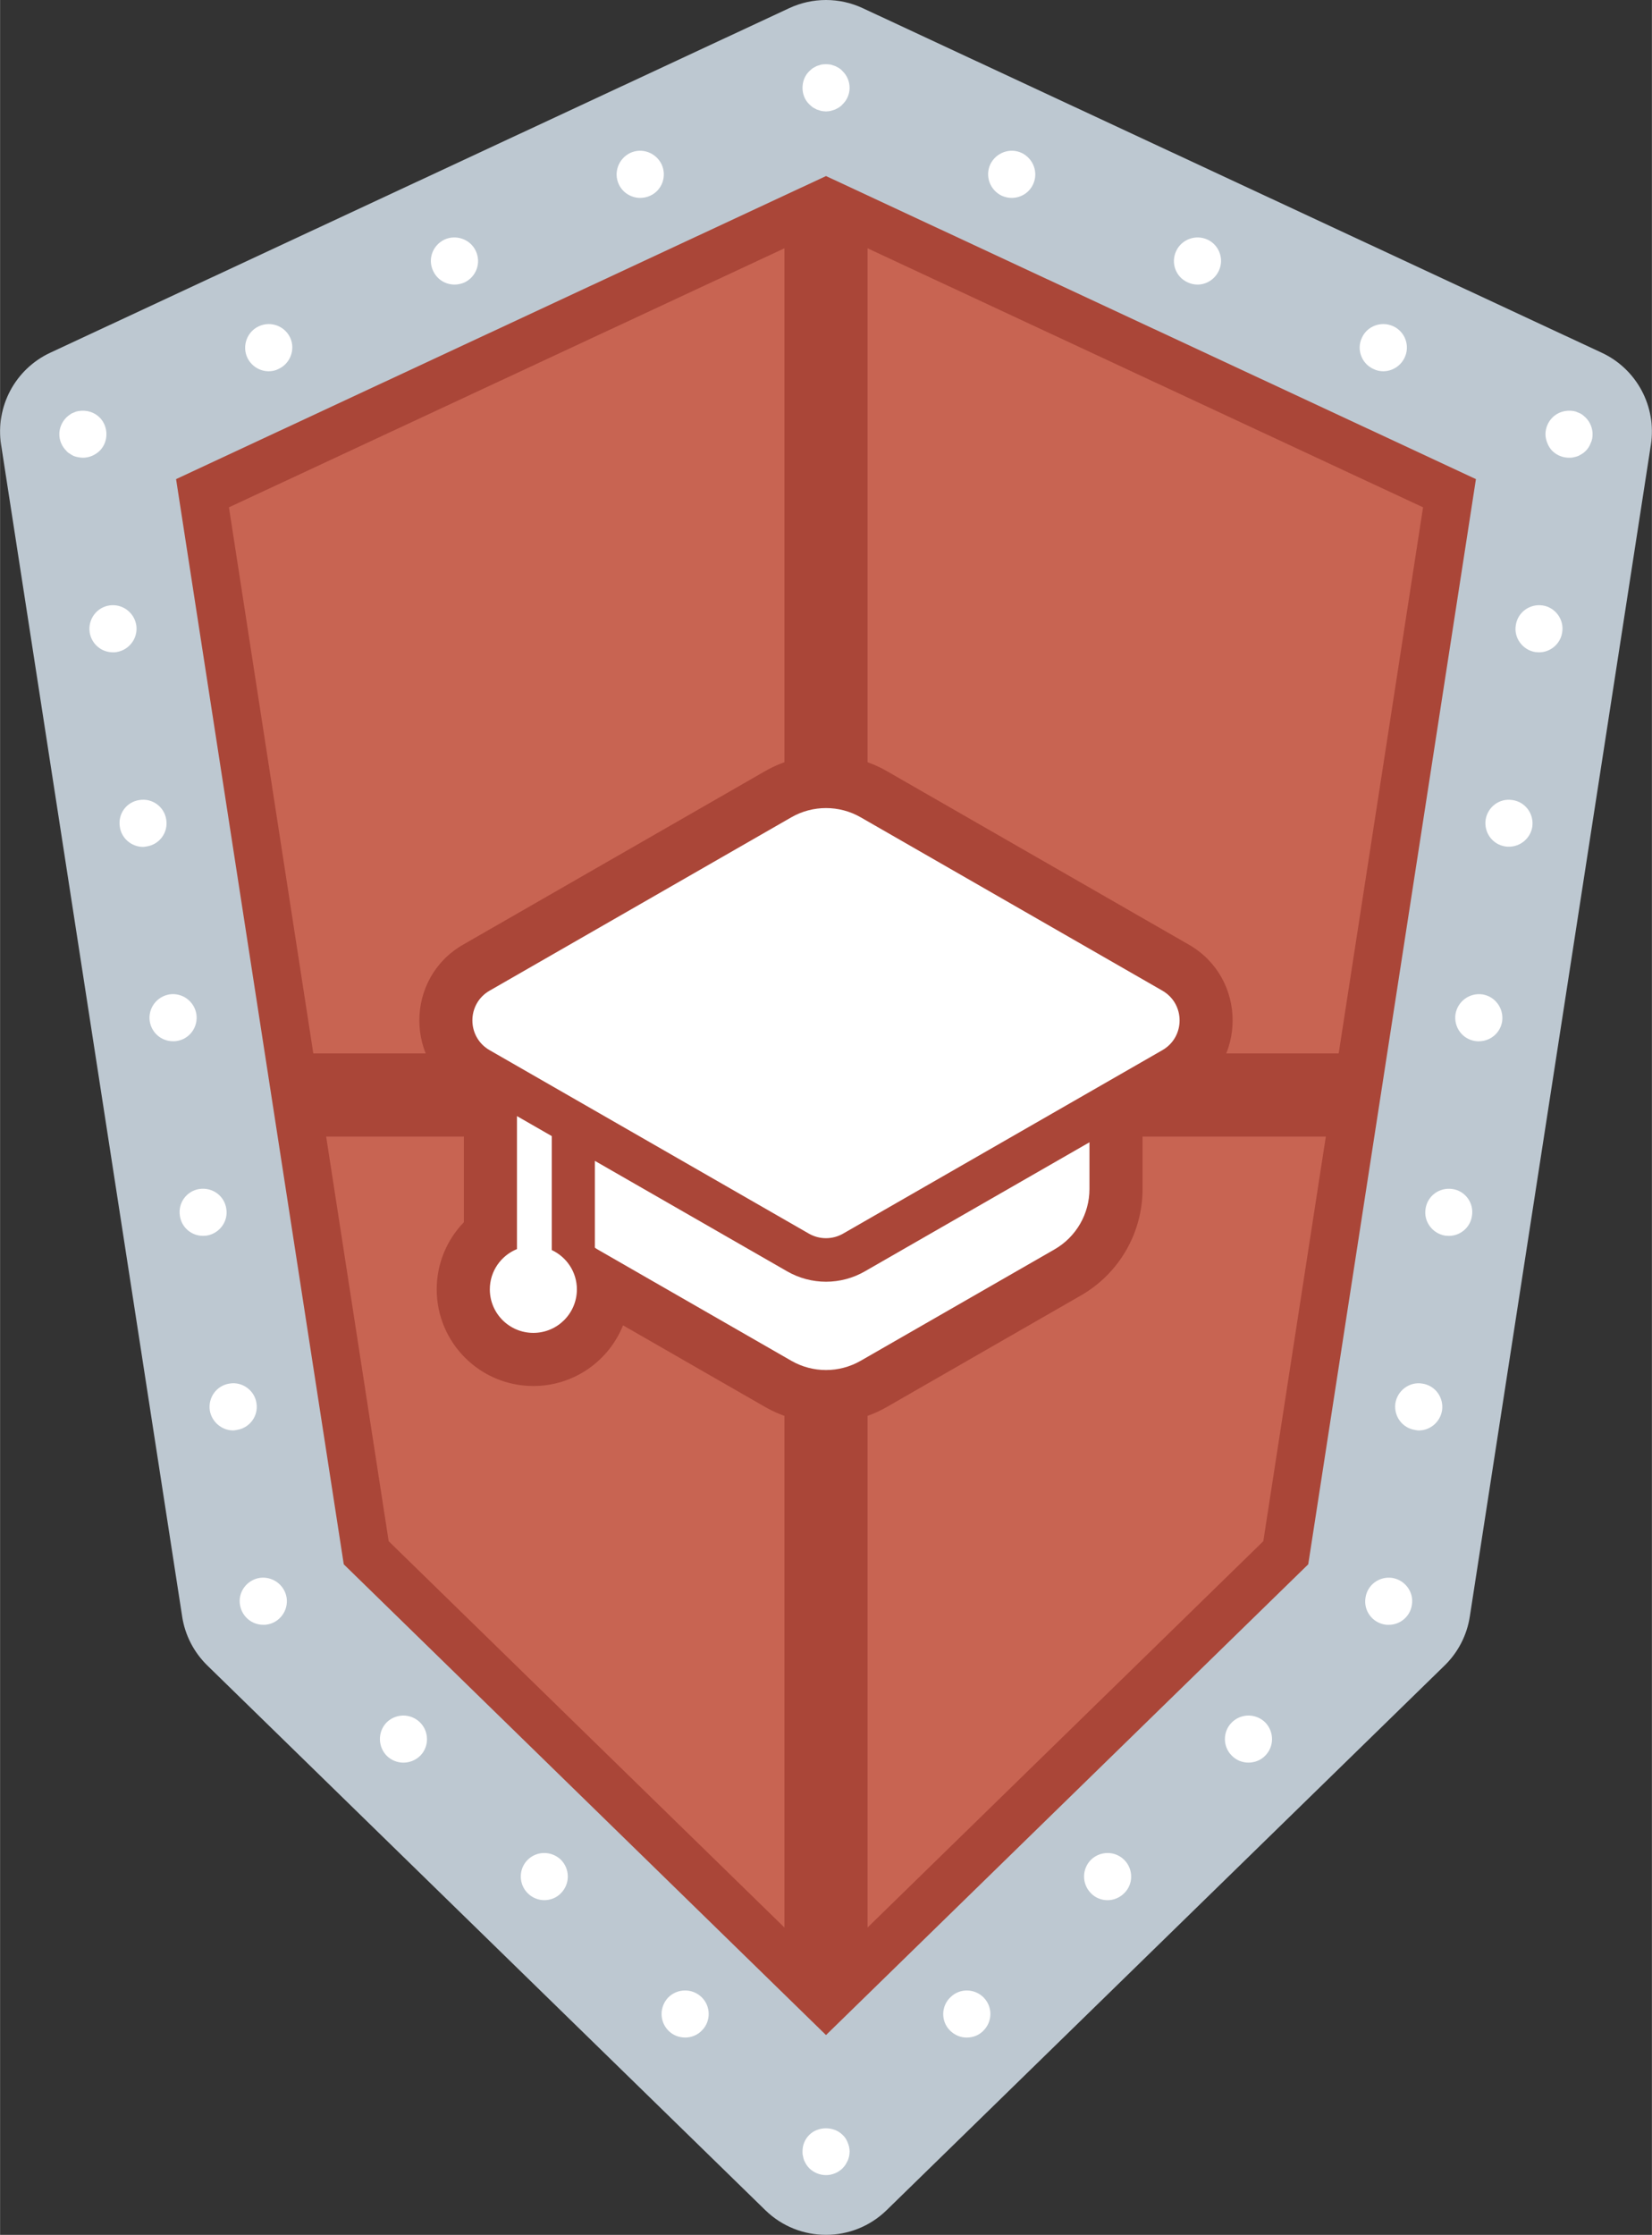 <?xml version="1.0" encoding="UTF-8"?>
<!DOCTYPE svg PUBLIC "-//W3C//DTD SVG 1.1//EN" "http://www.w3.org/Graphics/SVG/1.1/DTD/svg11.dtd">
<!-- Creator: CorelDRAW 2019 (64-Bit) -->
<svg xmlns="http://www.w3.org/2000/svg" xml:space="preserve" width="1.083in" height="1.465in" version="1.1" style="shape-rendering:geometricPrecision; text-rendering:geometricPrecision; image-rendering:optimizeQuality; fill-rule:evenodd; clip-rule:evenodd"
viewBox="0 0 1077.75 1458.03"
 xmlns:xlink="http://www.w3.org/1999/xlink">
 <rect x="0" y="0" width="1077.75" height="1458.03" fill="#333333" stroke="none"/>
 <defs>
  <style type="text/css">
   <![CDATA[
    .fil4 {fill:#AA4638}
    .fil1 {fill:#AA4638;fill-rule:nonzero}
    .fil0 {fill:#BDC8D1;fill-rule:nonzero}
    .fil2 {fill:#C86452;fill-rule:nonzero}
    .fil3 {fill:white;fill-rule:nonzero}
   ]]>
  </style>
 </defs>
 <g id="Layer_x0020_1">
  <g id="_2205944498768">
   <path class="fil0" d="M118.81 1054.65l-118.14 -764.5c-3.85,-24.91 9.22,-49.37 32.06,-60.03l482.18 -224.81c15.18,-7.08 32.72,-7.08 47.9,0l482.2 224.81c22.85,10.65 35.91,35.12 32.06,60.03l-118.14 764.5c-1.87,12.13 -7.64,23.33 -16.42,31.9l-364.06 355.35c-22.02,21.49 -57.16,21.49 -79.18,-0l-364.05 -355.35c-8.78,-8.58 -14.55,-19.77 -16.42,-31.9z"/>
   <polygon class="fil1" points="853.51,1020.56 962.92,312.57 538.88,114.86 114.83,312.57 224.24,1020.56 538.88,1327.67 "/>
   <polygon class="fil2" points="253.54,1005.48 149.32,330.98 538.87,149.35 928.43,330.98 824.2,1005.48 538.87,1283.99 "/>
   <polygon class="fil1" points="565.98,1295.23 511.76,1295.23 511.76,133.5 565.98,133.5 "/>
   <polygon class="fil1" points="191.09,741.48 191.09,687.25 886.66,687.25 886.66,741.48 "/>
   <g>
    <g>
     <path class="fil3" d="M54.02 298.62c-0.91,0 -2,-0.15 -2.93,-0.31 -1.07,-0.15 -2,-0.45 -2.91,-0.76 -0.93,-0.47 -1.85,-0.92 -2.61,-1.54 -0.93,-0.46 -1.7,-1.07 -2.31,-1.85 -2.91,-2.92 -4.61,-6.76 -4.61,-10.91 0,-3.99 1.7,-7.99 4.61,-10.91 0.62,-0.62 1.38,-1.23 2.31,-1.85 0.77,-0.61 1.68,-1.07 2.61,-1.38 0.91,-0.46 1.85,-0.76 2.91,-0.92 5.07,-0.92 10.31,0.62 13.84,4.15 2.93,2.92 4.46,6.92 4.46,10.91 0,4.15 -1.53,7.99 -4.46,10.91 -2.93,2.77 -6.77,4.46 -10.91,4.46z"/>
    </g>
    <g>
     <path class="fil3" d="M161.3 233.3c-3.54,-7.68 -0.16,-16.91 7.52,-20.44 7.69,-3.54 16.75,-0.31 20.44,7.38 3.55,7.68 0.15,16.91 -7.53,20.44 -1.99,1.08 -4.29,1.54 -6.45,1.54 -5.84,0 -11.36,-3.39 -13.98,-8.92zm121.26 -56.55l0 0c-3.69,-7.69 -0.31,-16.76 7.37,-20.44 7.69,-3.53 16.92,-0.16 20.44,7.38 3.69,7.84 0.32,16.91 -7.37,20.59 -2.16,0.92 -4.31,1.38 -6.45,1.38 -5.84,0 -11.38,-3.23 -13.99,-8.91zm121.11 -56.56l0 0c-3.54,-7.68 -0.15,-16.75 7.53,-20.44 7.69,-3.53 16.75,-0.15 20.44,7.53 3.53,7.69 0.31,16.9 -7.53,20.44 -1.99,0.92 -4.31,1.39 -6.45,1.39 -5.69,0 -11.38,-3.23 -13.99,-8.92z"/>
    </g>
    <g>
     <path class="fil3" d="M538.91 72.7c-1.06,0 -1.99,-0.16 -3.08,-0.31 -0.92,-0.31 -1.99,-0.61 -2.91,-0.92 -0.93,-0.47 -1.7,-0.92 -2.61,-1.39 -0.76,-0.62 -1.54,-1.22 -2.31,-1.99 -2.91,-2.76 -4.45,-6.76 -4.45,-10.75 0,-4.15 1.54,-8.15 4.45,-10.92 0.77,-0.76 1.55,-1.38 2.31,-2 0.92,-0.45 1.68,-0.92 2.61,-1.38 0.92,-0.31 1.99,-0.62 2.91,-0.92 2.01,-0.31 4.01,-0.31 6,0 0.92,0.31 2,0.62 2.91,0.92 0.93,0.46 1.85,0.92 2.61,1.38 0.93,0.62 1.7,1.23 2.31,2 2.93,2.77 4.61,6.77 4.61,10.92 0,3.99 -1.68,7.99 -4.61,10.75 -0.62,0.77 -1.38,1.38 -2.31,1.99 -0.76,0.47 -1.68,0.92 -2.61,1.39 -0.92,0.31 -2,0.62 -2.91,0.92 -0.93,0.15 -1.99,0.31 -2.93,0.31z"/>
    </g>
    <g>
     <path class="fil3" d="M895.95 240.68c-7.68,-3.53 -11.08,-12.76 -7.38,-20.44 3.54,-7.69 12.76,-10.92 20.44,-7.38 7.69,3.53 11.06,12.76 7.39,20.44 -2.61,5.53 -8.15,8.92 -13.99,8.92 -2.16,0 -4.31,-0.46 -6.45,-1.54zm-121.27 -56.55l0 0c-7.69,-3.54 -10.92,-12.61 -7.37,-20.29 3.53,-7.68 12.75,-11.06 20.44,-7.53 7.69,3.54 11.06,12.76 7.37,20.44 -2.61,5.53 -8.13,8.91 -13.82,8.91 -2.16,0 -4.46,-0.46 -6.62,-1.53zm-121.11 -56.41l0 0c-7.69,-3.68 -11.06,-12.75 -7.53,-20.44 3.69,-7.68 12.76,-11.07 20.44,-7.53 7.69,3.69 11.08,12.76 7.53,20.44 -2.61,5.69 -8.15,8.92 -13.99,8.92 -2.15,0 -4.29,-0.47 -6.45,-1.39z"/>
    </g>
    <g>
     <path class="fil3" d="M1023.66 298.62c-3.99,0 -7.98,-1.54 -10.91,-4.46 -1.38,-1.38 -2.46,-3.07 -3.23,-5.07 -0.77,-1.84 -1.23,-3.84 -1.23,-5.84 0,-3.99 1.69,-7.99 4.46,-10.75 3.54,-3.69 8.91,-5.23 13.99,-4.31 0.92,0.16 1.85,0.46 2.76,0.92 0.93,0.31 1.85,0.77 2.77,1.38 0.77,0.62 1.53,1.23 2.3,2.01 2.78,2.76 4.46,6.76 4.46,10.75 0,1.99 -0.3,4 -1.23,5.84 -0.76,2 -1.85,3.69 -3.23,5.07 -0.76,0.77 -1.53,1.39 -2.3,1.85 -0.93,0.62 -1.85,1.07 -2.77,1.54 -0.92,0.31 -1.85,0.62 -2.76,0.76 -1.08,0.31 -2,0.31 -3.08,0.31z"/>
    </g>
    <g>
     <path class="fil3" d="M619.75 1324.68c-5.99,-6 -5.84,-15.84 0.31,-21.67 5.99,-5.99 15.67,-5.84 21.67,0.15 5.99,6.15 5.84,15.83 -0.32,21.83 -2.91,2.92 -6.75,4.3 -10.76,4.3 -3.99,0 -7.84,-1.54 -10.91,-4.61zm91.91 -89.61l0 0c-5.99,-6.15 -5.84,-15.83 0.15,-21.82 6.15,-5.85 15.83,-5.85 21.82,0.31 5.84,5.99 5.84,15.83 -0.3,21.67 -2.93,2.92 -6.92,4.46 -10.76,4.46 -3.99,0 -7.98,-1.54 -10.91,-4.61zm91.9 -89.76l0 0c-5.99,-5.99 -5.84,-15.82 0.16,-21.67 6.14,-5.99 15.82,-5.84 21.82,0.15 5.84,6.14 5.84,15.84 -0.31,21.82 -2.91,2.93 -6.91,4.31 -10.75,4.31 -4,0 -8,-1.54 -10.92,-4.62zm100.07 -85.44l0 0c-8.3,-1.23 -14.14,-9.07 -12.76,-17.52 1.23,-8.46 9.07,-14.14 17.51,-12.91 8.3,1.38 14.14,9.21 12.76,17.52 -1.08,7.68 -7.69,13.06 -15.06,13.06 -0.78,0 -1.7,0 -2.46,-0.15zm19.66 -126.95l0 0c-8.45,-1.23 -14.14,-9.07 -12.91,-17.52 1.38,-8.3 9.23,-14.14 17.53,-12.75 8.45,1.22 14.14,9.07 12.91,17.52 -1.23,7.53 -7.69,13.06 -15.22,13.06 -0.76,0 -1.53,-0.14 -2.31,-0.31zm19.53 -126.79l0 0c-8.3,-1.38 -14.14,-9.23 -12.76,-17.52 1.23,-8.45 9.07,-14.14 17.51,-12.91 8.47,1.23 14.14,9.22 12.76,17.52 -1.07,7.68 -7.69,13.07 -15.05,13.07 -0.77,0 -1.55,-0.16 -2.46,-0.16zm19.68 -126.95l0 0c-8.46,-1.23 -14.14,-9.07 -12.92,-17.52 1.4,-8.45 9.23,-14.14 17.68,-12.91 8.3,1.38 13.99,9.22 12.76,17.67 -1.23,7.53 -7.68,12.91 -15.22,12.91 -0.77,0 -1.53,0 -2.3,-0.15zm19.66 -126.95l0 0c-8.45,-1.23 -14.14,-9.07 -12.91,-17.52 1.38,-8.29 9.06,-14.14 17.53,-12.75 8.45,1.22 14.14,9.07 12.91,17.52 -1.23,7.53 -7.85,12.91 -15.22,12.91 -0.76,0 -1.53,0 -2.31,-0.16zm19.53 -126.8l0 0c-8.3,-1.38 -14.14,-9.22 -12.76,-17.52 1.23,-8.45 9.07,-14.14 17.51,-12.91 8.3,1.23 14.14,9.22 12.76,17.52 -1.07,7.53 -7.69,13.06 -15.06,13.06 -0.78,0 -1.7,-0.16 -2.46,-0.16z"/>
    </g>
    <g>
     <path class="fil3" d="M538.91 1419.04c-4.14,0 -8.15,-1.69 -10.91,-4.45 -0.76,-0.76 -1.38,-1.53 -1.99,-2.45 -0.47,-0.78 -0.92,-1.7 -1.38,-2.61 -0.32,-0.92 -0.62,-1.85 -0.77,-2.93 -0.31,-0.92 -0.31,-1.99 -0.31,-2.92 0,-2 0.31,-4 1.08,-5.84 0.76,-1.99 1.99,-3.68 3.37,-5.07 5.69,-5.68 15.98,-5.68 21.67,0 1.53,1.39 2.61,3.08 3.38,5.07 0.77,1.85 1.23,3.84 1.23,5.84 0,0.92 -0.15,2 -0.3,2.92 -0.31,1.08 -0.46,2 -0.93,2.93 -0.45,0.92 -0.92,1.84 -1.38,2.61 -0.62,0.92 -1.23,1.69 -1.99,2.45 -2.76,2.77 -6.77,4.45 -10.76,4.45z"/>
    </g>
    <g>
     <path class="fil3" d="M436.25 1324.98c-6.15,-6 -6.15,-15.68 -0.32,-21.83 6.01,-5.99 15.69,-6.14 21.83,-0.15 6,5.84 6.15,15.68 0.16,21.67 -2.93,3.07 -6.92,4.61 -10.91,4.61 -3.84,0 -7.85,-1.38 -10.76,-4.3zm-91.92 -89.76l0 0c-5.99,-5.84 -6.14,-15.68 -0.3,-21.67 5.99,-6.15 15.67,-6.15 21.82,-0.31 5.99,5.99 6.15,15.68 0.15,21.82 -2.91,3.07 -6.92,4.61 -10.92,4.61 -3.84,0 -7.84,-1.54 -10.76,-4.46zm-91.9 -89.6l0 0c-6.01,-5.99 -6.15,-15.68 -0.32,-21.82 6.01,-5.99 15.69,-6.15 21.83,-0.15 6,5.84 6.15,15.68 0.31,21.67 -3.08,3.08 -7.07,4.62 -11.06,4.62 -3.84,0 -7.68,-1.38 -10.76,-4.31zm-95.91 -98.67l0 0c-1.38,-8.3 4.46,-16.14 12.76,-17.52 8.45,-1.23 16.29,4.45 17.68,12.91 1.23,8.3 -4.46,16.29 -12.92,17.52 -0.76,0.15 -1.53,0.15 -2.3,0.15 -7.53,0 -13.99,-5.38 -15.22,-13.06zm-19.68 -126.8l0 0c-1.23,-8.45 4.45,-16.29 12.92,-17.52 8.29,-1.39 16.29,4.45 17.52,12.75 1.38,8.45 -4.46,16.29 -12.91,17.52 -0.76,0.16 -1.54,0.31 -2.31,0.31 -7.37,0 -13.99,-5.53 -15.22,-13.06zm-19.51 -126.95l0 0c-1.38,-8.46 4.46,-16.29 12.76,-17.52 8.45,-1.23 16.29,4.46 17.51,12.91 1.38,8.3 -4.46,16.14 -12.76,17.52 -0.76,0 -1.53,0.16 -2.46,0.16 -7.37,0 -13.98,-5.38 -15.06,-13.07zm-19.68 -126.95l0 0c-1.23,-8.3 4.46,-16.13 12.91,-17.52 8.3,-1.23 16.15,4.46 17.53,12.91 1.23,8.45 -4.45,16.29 -12.91,17.52 -0.78,0.15 -1.55,0.15 -2.31,0.15 -7.53,0 -13.99,-5.38 -15.22,-13.07zm-19.51 -126.79l0 0c-1.38,-8.45 4.29,-16.29 12.76,-17.52 8.45,-1.39 16.29,4.46 17.52,12.75 1.38,8.46 -4.46,16.29 -12.76,17.52 -0.77,0.16 -1.53,0.31 -2.31,0.31 -7.52,0 -14.14,-5.53 -15.21,-13.06zm-19.68 -126.95l0 0c-1.23,-8.3 4.46,-16.29 12.91,-17.52 8.3,-1.23 16.13,4.46 17.51,12.91 1.23,8.3 -4.44,16.14 -12.91,17.52 -0.76,0.16 -1.53,0.16 -2.3,0.16 -7.53,0 -13.99,-5.38 -15.22,-13.06z"/>
    </g>
   </g>
   <g>
    <path class="fil4" d="M406.46 864.65c-9.31,23.19 -32.01,39.58 -58.53,39.58 -34.81,0 -63.05,-28.24 -63.05,-63.05 0,-16.7 6.58,-32.28 17.71,-43.79l0 -81.95 -0.46 -0.27c-38.11,-21.89 -38.11,-77 0,-98.89l196.84 -113.09c12.14,-6.97 25.9,-10.64 39.9,-10.64 14,0 27.76,3.67 39.9,10.64l196.83 113.09c38.11,21.89 38.11,77 0,98.89l-30.19 17.35 0 43.19c0,28.67 -15.34,55.16 -40.2,69.44l-126.44 72.65c-24.71,14.2 -55.1,14.2 -79.81,0l-92.51 -53.15z"/>
   </g>
   <g>
    <path class="fil3" d="M359.97 815.54l0 -74.34 -22.72 -13.05 0 86.75c-10.38,4.22 -17.71,14.38 -17.71,26.28 0,15.69 12.71,28.4 28.4,28.4 15.69,0 28.4,-12.72 28.4,-28.4 0,-11.37 -6.73,-21.11 -16.37,-25.64z"/>
    <path class="fil3" d="M538.88 836.2c-8.86,0 -17.61,-2.34 -25.31,-6.75l-125.49 -72.1 0 56.62c0.58,0.37 1.11,0.8 1.71,1.14l126.44 72.65c14.02,8.06 31.26,8.06 45.29,0l126.44 -72.65c14.11,-8.11 22.81,-23.13 22.81,-39.4l0 -30.48 -146.59 84.22c-7.69,4.42 -16.44,6.75 -25.3,6.75zm219.47 -189.89l-196.83 -113.09c-7.01,-4.03 -14.83,-6.04 -22.64,-6.04 -7.82,0 -15.63,2.01 -22.65,6.04l-196.84 113.09c-14.97,8.61 -14.97,30.21 0,38.82l208.32 119.69c3.46,1.98 7.31,2.97 11.16,2.97 3.85,0 7.7,-0.99 11.15,-2.97l208.32 -119.69c14.98,-8.6 14.98,-30.21 0,-38.82z"/>
   </g>
  </g>
 </g>
</svg>
